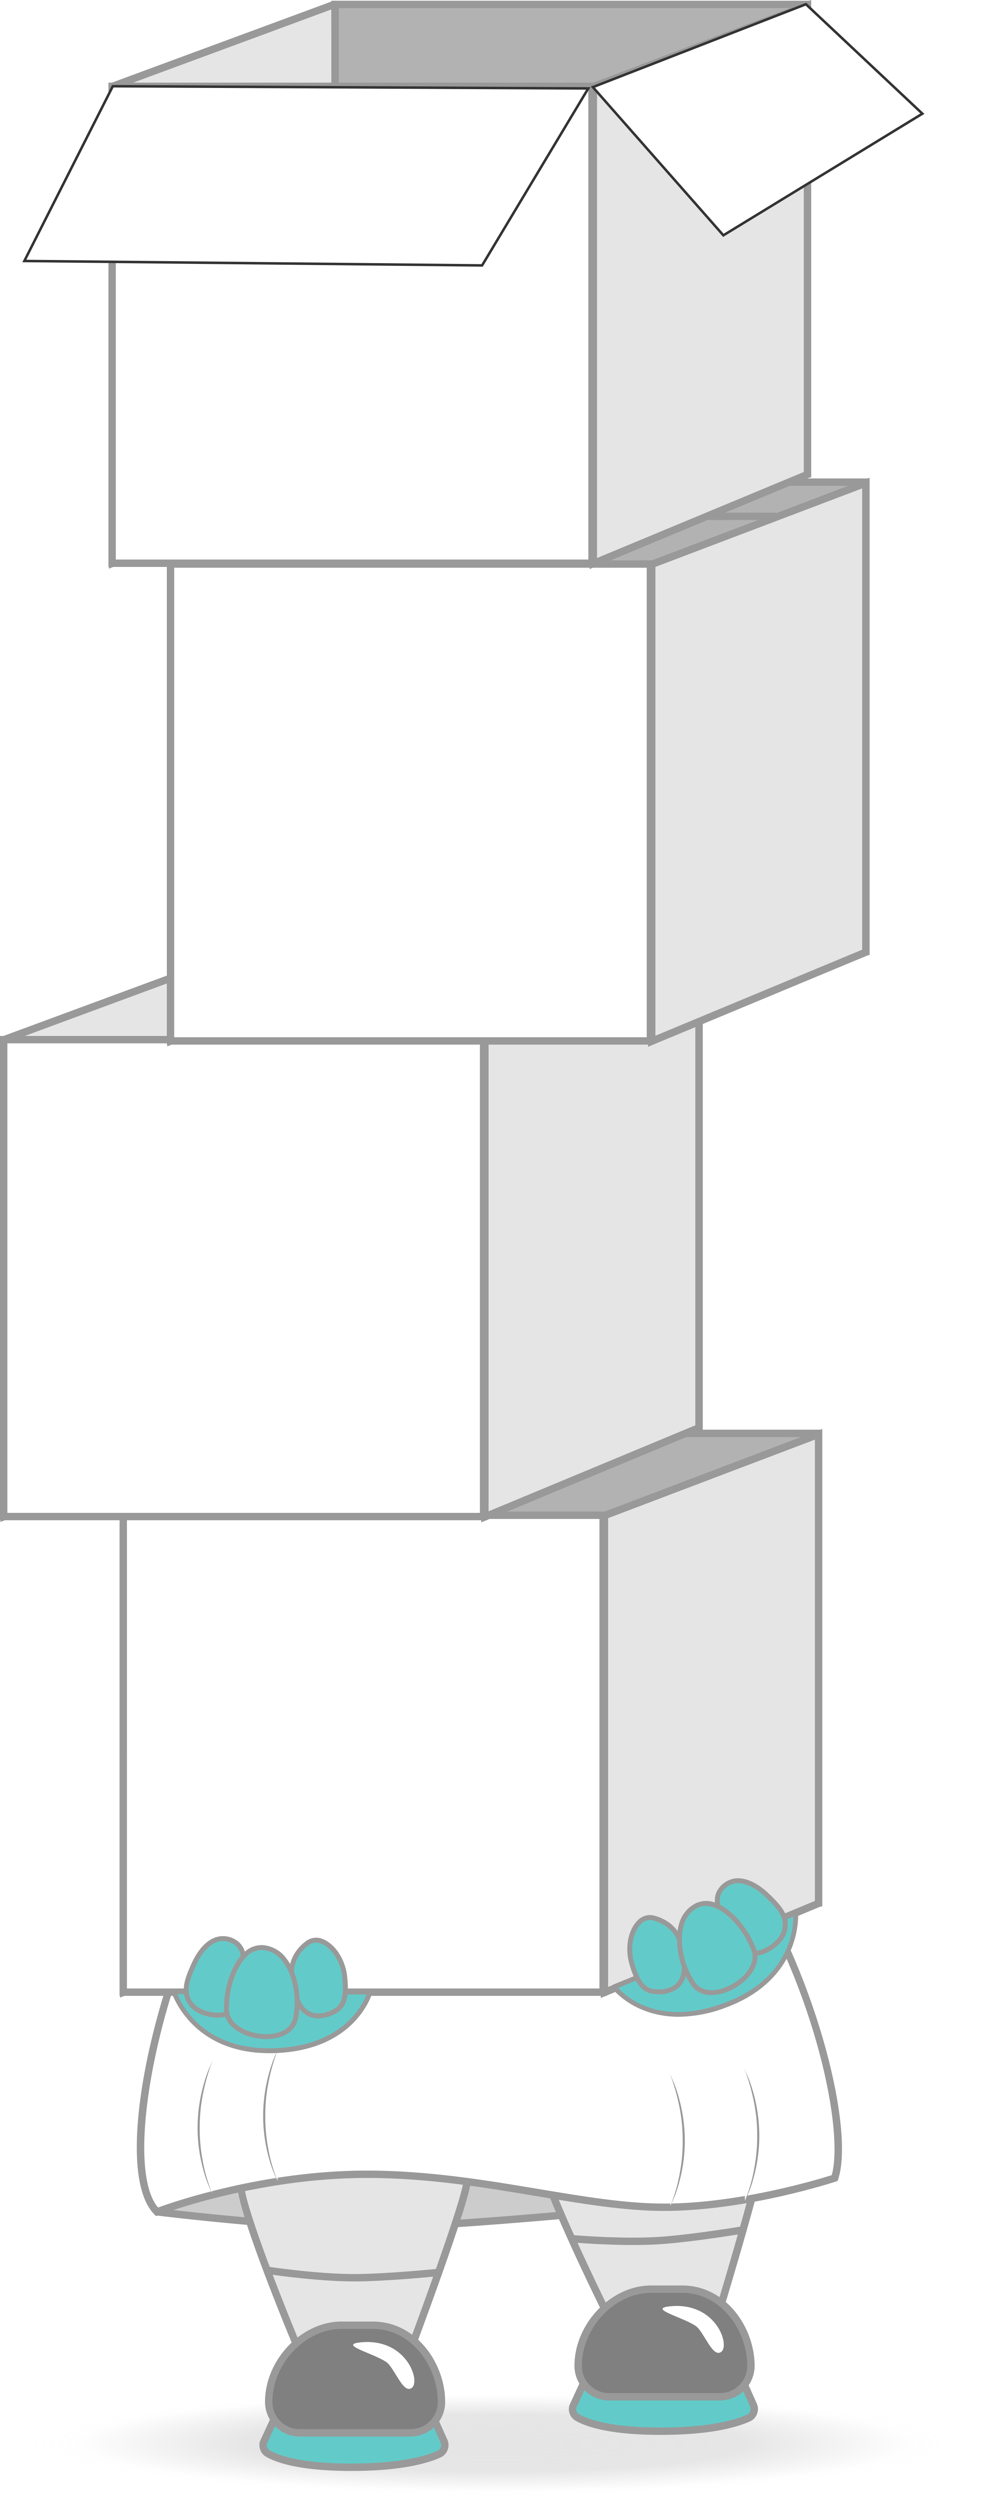 <svg xmlns="http://www.w3.org/2000/svg" xmlns:xlink="http://www.w3.org/1999/xlink" width="400.485" height="1015.173" viewBox="0 0 400.485 1015.173">
  <defs>
    <radialGradient id="radial-gradient" cx="0.5" cy="0.5" r="0.476" gradientUnits="objectBoundingBox">
      <stop offset="0" stop-color="#e5e5e5"/>
      <stop offset="0.527" stop-color="#e5e5e5" stop-opacity="0.961"/>
      <stop offset="0.882" stop-color="#e5e5e5" stop-opacity="0.027"/>
      <stop offset="1" stop-color="#e5e5e5" stop-opacity="0"/>
    </radialGradient>
  </defs>
  <g id="Grupo_2223" data-name="Grupo 2223" transform="translate(-891.923 -3024.453)">
    <g id="Grupo_2194" data-name="Grupo 2194" transform="translate(-25)">
      <ellipse id="Elipse_138" data-name="Elipse 138" cx="199.313" cy="23.087" rx="199.313" ry="23.087" transform="translate(918.781 3993.453)" fill="url(#radial-gradient)" style="mix-blend-mode: multiply;isolation: isolate"/>
      <g id="Grupo_2138" data-name="Grupo 2138">
        <path id="Trazado_2631" data-name="Trazado 2631" d="M980.7,3922.589s51.319,6.374,84.641,6.374,114.569-8.228,114.569-8.228l-116.7-39.693Z" fill="#ccc"/>
        <path id="Trazado_2632" data-name="Trazado 2632" d="M1065.345,3930.463c-33.033,0-84.312-6.322-84.826-6.386a1.5,1.5,0,0,1-.49-2.828l82.513-41.546a1.486,1.486,0,0,1,1.158-.08l116.7,39.692a1.5,1.5,0,0,1-.332,2.912C1179.252,3922.31,1098.362,3930.463,1065.345,3930.463Zm-79.511-8.778c13.663,1.574,52.677,5.778,79.511,5.778,27.2,0,87.176-5.573,107.518-7.541l-109.533-37.256Z" fill="#999"/>
      </g>
      <g id="Grupo_2144" data-name="Grupo 2144">
        <g id="Grupo_2140" data-name="Grupo 2140">
          <g id="Grupo_2139" data-name="Grupo 2139">
            <path id="Trazado_2633" data-name="Trazado 2633" d="M1014.874,3910.3c-2.536,6.847,25.106,72.527,25.106,72.527h42.1s24.6-65.426,24.6-73.034l-45.139-5.833Z" fill="#e5e5e5"/>
            <path id="Trazado_2634" data-name="Trazado 2634" d="M1083.114,3984.33h-44.13l-.387-.918c-4.654-11.06-27.739-66.583-25.129-73.63l.313-.844,47.749-6.487,46.644,6.026v1.319c0,7.659-22.167,66.839-24.695,73.562Zm-42.138-3h40.061c6.679-17.81,22.327-60.663,23.992-70.234l-43.489-5.62-45.377,6.167C1016.063,3918.311,1028.465,3951.524,1040.976,3981.33Z" fill="#999"/>
          </g>
          <path id="Trazado_2635" data-name="Trazado 2635" d="M1060.726,3950.85c-15.491,0-35.468-3.031-35.668-3.062l.454-2.965c.2.03,19.955,3.027,35.214,3.027,13.1,0,33.7-2.1,33.908-2.117l.3,2.985C1094.731,3948.739,1073.981,3950.85,1060.726,3950.85Z" fill="#999"/>
        </g>
        <g id="Grupo_2143" data-name="Grupo 2143">
          <g id="Grupo_2141" data-name="Grupo 2141">
            <path id="Trazado_2636" data-name="Trazado 2636" d="M1029,4005.246l-5.091,11.047a3.974,3.974,0,0,0,1.85,4.46c3.883,2.209,13.176,5.553,33.85,5.553,20.276,0,30.79-3.16,35.618-5.329a4,4,0,0,0,2.019-5.291l-4.673-10.44Z" fill="#62cbc9"/>
            <path id="Trazado_2637" data-name="Trazado 2637" d="M1059.613,4027.807c-20.236,0-29.98-3.127-34.592-5.75a5.479,5.479,0,0,1-2.56-6.141l.089-.251,5.494-11.919h65.505l5.07,11.326a5.517,5.517,0,0,1-2.773,7.274C1090.3,4024.837,1079.512,4027.807,1059.613,4027.807Zm-34.276-11.022a2.47,2.47,0,0,0,1.168,2.664c3.517,2,12.5,5.358,33.108,5.358,20.389,0,30.682-3.256,35-5.2a2.511,2.511,0,0,0,1.264-3.311l-4.276-9.552h-61.64Z" fill="#999"/>
          </g>
          <g id="Grupo_2142" data-name="Grupo 2142">
            <path id="Trazado_2638" data-name="Trazado 2638" d="M1083.691,4012.331h-45.079a12.55,12.55,0,0,1-12.55-12.55h0c0-15.868,13.717-31.14,29.585-31.14h12.715c15.868,0,27.879,15.272,27.879,31.14h0A12.55,12.55,0,0,1,1083.691,4012.331Z" fill="gray"/>
            <path id="Trazado_2639" data-name="Trazado 2639" d="M1083.691,4013.831h-45.079a14.066,14.066,0,0,1-14.05-14.05c0-17.082,14.816-32.64,31.085-32.64h12.715c17.573,0,29.379,16.877,29.379,32.64A14.066,14.066,0,0,1,1083.691,4013.831Zm-28.044-43.69c-14.7,0-28.085,14.127-28.085,29.64a11.063,11.063,0,0,0,11.05,11.05h45.079a11.062,11.062,0,0,0,11.05-11.05c0-14.313-10.6-29.64-26.379-29.64Z" fill="#999"/>
          </g>
          <path id="Trazado_2640" data-name="Trazado 2640" d="M1084.245,3994.029c3.505-2.881-2.263-19.93-20.245-18.489-10.522.844,4.581,4.411,9.839,8.059C1077.195,3985.926,1080.739,3996.911,1084.245,3994.029Z" fill="#fff"/>
        </g>
      </g>
      <g id="Grupo_2151" data-name="Grupo 2151">
        <g id="Grupo_2146" data-name="Grupo 2146">
          <g id="Grupo_2145" data-name="Grupo 2145">
            <path id="Trazado_2641" data-name="Trazado 2641" d="M1136.318,3898.219c-2.095,6.994,29.673,70.78,29.673,70.78l42.01-2.681s20.382-66.859,19.9-74.452l-45.419-2.946Z" fill="#e5e5e5"/>
            <path id="Trazado_2642" data-name="Trazado 2642" d="M1165.093,3970.559l-.445-.891c-5.349-10.74-31.923-64.682-29.767-71.88l.258-.862,47.24-9.516,46.933,3.045.084,1.315c.487,7.645-17.865,68.116-19.96,74.986l-.3.993Zm-27.4-71.086c.324,6.662,14.815,39.017,29.2,67.965l39.979-2.55c5.532-18.2,18.419-61.961,19.472-71.62l-43.76-2.838Z" fill="#999"/>
          </g>
          <path id="Trazado_2643" data-name="Trazado 2643" d="M1174.072,3936.064c-12.745,0-25.046-1.071-25.2-1.085l.264-2.988c.2.018,20.109,1.752,35.336.778,13.077-.835,33.5-4.237,33.7-4.271l.495,2.959c-.206.034-20.78,3.462-34.008,4.307C1181.268,3935.979,1177.652,3936.064,1174.072,3936.064Z" fill="#999"/>
        </g>
        <g id="Grupo_2150" data-name="Grupo 2150">
          <g id="Grupo_2149" data-name="Grupo 2149">
            <g id="Grupo_2147" data-name="Grupo 2147">
              <path id="Trazado_2644" data-name="Trazado 2644" d="M1154.695,3990.6l-5.091,11.046a3.976,3.976,0,0,0,1.85,4.461c3.884,2.209,13.177,5.553,33.851,5.553,20.276,0,30.789-3.16,35.618-5.329a4,4,0,0,0,2.019-5.291l-4.673-10.44Z" fill="#62cbc9"/>
              <path id="Trazado_2645" data-name="Trazado 2645" d="M1185.305,4013.162c-20.238,0-29.982-3.126-34.592-5.749a5.48,5.48,0,0,1-2.561-6.142l.09-.251,5.493-11.918h65.506l5.07,11.327a5.515,5.515,0,0,1-2.773,7.272C1215.991,4010.192,1205.2,4013.162,1185.305,4013.162Zm-34.276-11.022a2.472,2.472,0,0,0,1.167,2.666c3.517,2,12.495,5.356,33.109,5.356,20.388,0,30.682-3.256,35-5.2a2.512,2.512,0,0,0,1.265-3.311l-4.277-9.552h-61.64Z" fill="#999"/>
            </g>
            <g id="Grupo_2148" data-name="Grupo 2148">
              <path id="Trazado_2646" data-name="Trazado 2646" d="M1209.382,3997.687H1164.3a12.55,12.55,0,0,1-12.55-12.55h0c0-15.868,13.717-31.14,29.585-31.14h12.716c15.868,0,27.878,15.272,27.878,31.14h0A12.55,12.55,0,0,1,1209.382,3997.687Z" fill="gray"/>
              <path id="Trazado_2647" data-name="Trazado 2647" d="M1209.382,3999.187H1164.3a14.065,14.065,0,0,1-14.05-14.049c0-17.083,14.817-32.641,31.085-32.641h12.716c17.573,0,29.378,16.877,29.378,32.641A14.065,14.065,0,0,1,1209.382,3999.187Zm-28.044-43.69c-14.7,0-28.085,14.128-28.085,29.641a11.062,11.062,0,0,0,11.05,11.049h45.079a11.062,11.062,0,0,0,11.05-11.049c0-14.315-10.6-29.641-26.378-29.641Z" fill="#999"/>
            </g>
          </g>
          <path id="Trazado_2648" data-name="Trazado 2648" d="M1209.936,3979.385c3.506-2.882-2.262-19.931-20.244-18.489-10.523.844,4.58,4.411,9.839,8.058C1202.886,3971.282,1206.431,3982.267,1209.936,3979.385Z" fill="#fff"/>
        </g>
      </g>
      <g id="Grupo_2157" data-name="Grupo 2157">
        <g id="Grupo_2152" data-name="Grupo 2152">
          <path id="Trazado_2649" data-name="Trazado 2649" d="M1255.951,3908.871c6.018-18.3-6.964-77.081-35.7-123.374-35.088-56.52-22.646-221-110.067-221s-65.984,156.361-100.552,212.887c-28.428,46.484-45.836,128.295-28.926,145.205,0,0,39.168-15.264,85.242-15.264s86.81,13.4,120.631,13.4S1255.951,3908.871,1255.951,3908.871Z" fill="#fff"/>
          <path id="Trazado_2650" data-name="Trazado 2650" d="M980.336,3924.342l-.693-.693c-18.341-18.342,1.157-102,28.707-147.048,11.941-19.525,17.107-51.073,22.576-84.473,5.076-31,10.325-63.057,21.483-87.485,12.8-28.024,31.7-41.646,57.773-41.646,58.71,0,73.363,72.832,86.291,137.09,6.776,33.679,13.176,65.492,25.05,84.619,27.826,44.823,42.366,104.833,35.852,124.634l-.235.716-.715.238c-.358.119-36.174,11.932-69.848,11.932-15.73,0-33.021-2.888-51.327-5.947-21.933-3.665-44.614-7.454-69.3-7.454-45.268,0-84.308,15.01-84.7,15.161ZM1110.182,3566c-55.563,0-66.1,64.367-76.3,126.615-5.519,33.7-10.73,65.528-22.978,85.554-28.357,46.371-44.643,125.2-29.786,142.666,6.336-2.317,42.969-15.007,84.823-15.007,24.939,0,48.772,3.982,69.8,7.5,18.18,3.037,35.352,5.906,50.833,5.906,30.537,0,62.929-9.877,68.168-11.543,5.016-17.728-6.426-74.125-35.771-121.4-12.159-19.587-18.611-51.656-25.442-85.609-6.546-32.535-13.314-66.176-25.624-91.881C1154.116,3580,1135.234,3566,1110.182,3566Z" fill="#999"/>
        </g>
        <g id="Grupo_2153" data-name="Grupo 2153">
          <path id="Trazado_2651" data-name="Trazado 2651" d="M1003.022,3914.838s-12.508-24.611.4-54.065" fill="#fff"/>
          <path id="Trazado_2652" data-name="Trazado 2652" d="M1003.022,3914.838a47.39,47.39,0,0,1-2.673-6.43,68.909,68.909,0,0,1-1.8-6.744,64.14,64.14,0,0,1-1.372-13.89,65.44,65.44,0,0,1,3.6-20.561,32.652,32.652,0,0,1,1.276-3.242l1.372-3.2a84.047,84.047,0,0,0-3.919,13.288,67.132,67.132,0,0,0-1.454,13.72,68.28,68.28,0,0,0,1.155,13.755A64.179,64.179,0,0,0,1003.022,3914.838Z" fill="#999"/>
        </g>
        <g id="Grupo_2154" data-name="Grupo 2154">
          <path id="Trazado_2653" data-name="Trazado 2653" d="M1029.651,3910s-12.508-24.612.4-54.065" fill="#fff"/>
          <path id="Trazado_2654" data-name="Trazado 2654" d="M1029.651,3910a47.4,47.4,0,0,1-2.673-6.431,68.929,68.929,0,0,1-1.8-6.743,64.206,64.206,0,0,1-1.372-13.891,65.489,65.489,0,0,1,3.6-20.561,32.88,32.88,0,0,1,1.277-3.242l1.372-3.2a84.043,84.043,0,0,0-3.919,13.287,67.138,67.138,0,0,0-1.454,13.721,68.2,68.2,0,0,0,1.155,13.754A64.209,64.209,0,0,0,1029.651,3910Z" fill="#999"/>
        </g>
        <g id="Grupo_2155" data-name="Grupo 2155">
          <path id="Trazado_2655" data-name="Trazado 2655" d="M1189.229,3920.083s12.507-24.611-.4-54.064" fill="#fff"/>
          <path id="Trazado_2656" data-name="Trazado 2656" d="M1189.229,3920.083a64.116,64.116,0,0,0,3.814-13.3,68.2,68.2,0,0,0,1.156-13.754,67.138,67.138,0,0,0-1.454-13.721,84.056,84.056,0,0,0-3.92-13.288l1.373,3.2a33.234,33.234,0,0,1,1.276,3.242,65.44,65.44,0,0,1,3.6,20.561,64.2,64.2,0,0,1-1.372,13.89,69.487,69.487,0,0,1-1.8,6.744A47.528,47.528,0,0,1,1189.229,3920.083Z" fill="#999"/>
        </g>
        <g id="Grupo_2156" data-name="Grupo 2156">
          <path id="Trazado_2657" data-name="Trazado 2657" d="M1219.489,3918.066s12.507-24.612-.4-54.065" fill="#fff"/>
          <path id="Trazado_2658" data-name="Trazado 2658" d="M1219.489,3918.066a64.17,64.17,0,0,0,3.815-13.3,68.256,68.256,0,0,0,1.155-13.754,67.148,67.148,0,0,0-1.454-13.721,83.955,83.955,0,0,0-3.92-13.287l1.373,3.2a33.252,33.252,0,0,1,1.276,3.243,65.44,65.44,0,0,1,3.6,20.56,64.214,64.214,0,0,1-1.372,13.891,69.2,69.2,0,0,1-1.8,6.743A47.415,47.415,0,0,1,1219.489,3918.066Z" fill="#999"/>
        </g>
      </g>
      <g id="Grupo_2181" data-name="Grupo 2181">
        <g id="Grupo_2162" data-name="Grupo 2162">
          <g id="Grupo_2158" data-name="Grupo 2158">
            <rect id="Rectángulo_498" data-name="Rectángulo 498" width="191.847" height="190.605" transform="translate(1057.537 3606.479)" fill="#b2b2b2"/>
            <path id="Trazado_2659" data-name="Trazado 2659" d="M1250.884,3798.583H1056.037v-193.6h194.847Zm-191.847-3h188.847v-187.6H1059.037Z" fill="#999"/>
          </g>
          <g id="Grupo_2159" data-name="Grupo 2159">
            <path id="Trazado_2660" data-name="Trazado 2660" d="M1249.414,3797.333l-86.982,36.19V3639.876l86.982-33.015Z" fill="#e5e5e5"/>
            <path id="Trazado_2661" data-name="Trazado 2661" d="M1160.931,3835.772V3638.841l89.983-34.154v193.647l-.924.384Zm3-194.861v190.363l83.983-34.942v-187.3Z" fill="#999"/>
          </g>
          <g id="Grupo_2160" data-name="Grupo 2160">
            <path id="Trazado_2662" data-name="Trazado 2662" d="M1057.647,3797.2l-90.5,36.19V3639.746L1057,3606.558a.371.371,0,0,1,.5.348Z" fill="#e5e5e5"/>
            <path id="Trazado_2663" data-name="Trazado 2663" d="M965.651,3835.608V3638.7l90.833-33.55a1.872,1.872,0,0,1,2.519,1.755l.145,191.313Zm3-194.817v190.386l87.495-34.99-.141-187.661Zm88.874-32.826h0Z" fill="#999"/>
          </g>
          <g id="Grupo_2161" data-name="Grupo 2161">
            <rect id="Rectángulo_499" data-name="Rectángulo 499" width="194.917" height="193.647" transform="translate(966.988 3639.746)" fill="#fff"/>
            <path id="Trazado_2664" data-name="Trazado 2664" d="M1163.4,3834.893H965.488V3638.246H1163.4Zm-194.916-3H1160.4V3641.246H968.488Z" fill="#999"/>
          </g>
        </g>
        <g id="Grupo_2167" data-name="Grupo 2167">
          <g id="Grupo_2163" data-name="Grupo 2163">
            <rect id="Rectángulo_500" data-name="Rectángulo 500" width="191.847" height="190.605" transform="translate(1008.972 3413.349)" fill="#b2b2b2"/>
            <path id="Trazado_2665" data-name="Trazado 2665" d="M1202.32,3605.454H1007.472v-193.6H1202.32Zm-191.848-3H1199.32v-187.6H1010.472Z" fill="#999"/>
          </g>
          <g id="Grupo_2164" data-name="Grupo 2164">
            <path id="Trazado_2666" data-name="Trazado 2666" d="M1200.849,3604.2l-86.982,36.19V3446.747l86.982-33.015Z" fill="#e5e5e5"/>
            <path id="Trazado_2667" data-name="Trazado 2667" d="M1112.367,3642.643V3445.712l89.982-34.154v193.647l-.924.384Zm3-194.861v190.362l83.982-34.941v-187.3Z" fill="#999"/>
          </g>
          <g id="Grupo_2165" data-name="Grupo 2165">
            <path id="Trazado_2668" data-name="Trazado 2668" d="M1009.082,3604.074l-90.495,36.19V3446.617l89.852-33.188a.372.372,0,0,1,.5.348Z" fill="#e5e5e5"/>
            <path id="Trazado_2669" data-name="Trazado 2669" d="M917.087,3642.479V3445.572l90.832-33.55a1.872,1.872,0,0,1,2.52,1.755l.144,191.313Zm3-194.817v190.386l87.494-34.99-.141-187.661Z" fill="#999"/>
          </g>
          <g id="Grupo_2166" data-name="Grupo 2166">
            <rect id="Rectángulo_501" data-name="Rectángulo 501" width="194.917" height="193.647" transform="translate(918.423 3446.617)" fill="#fff"/>
            <path id="Trazado_2670" data-name="Trazado 2670" d="M1114.84,3641.764H916.923V3445.117H1114.84Zm-194.917-3H1111.84V3448.117H919.923Z" fill="#999"/>
          </g>
        </g>
        <g id="Grupo_2172" data-name="Grupo 2172">
          <g id="Grupo_2168" data-name="Grupo 2168">
            <rect id="Rectángulo_502" data-name="Rectángulo 502" width="191.847" height="190.605" transform="translate(1076.737 3220.22)" fill="#b2b2b2"/>
            <path id="Trazado_2671" data-name="Trazado 2671" d="M1270.084,3412.325H1075.237v-193.6h194.847Zm-191.847-3h188.847v-187.6H1078.237Z" fill="#999"/>
          </g>
          <g id="Grupo_2169" data-name="Grupo 2169">
            <path id="Trazado_2672" data-name="Trazado 2672" d="M1268.614,3411.075l-86.982,36.19V3253.618l86.982-33.015Z" fill="#e5e5e5"/>
            <path id="Trazado_2673" data-name="Trazado 2673" d="M1180.131,3449.514V3252.583l89.983-34.153v193.646Zm3-194.861v190.362l83.983-34.941v-187.3Z" fill="#999"/>
          </g>
          <g id="Grupo_2170" data-name="Grupo 2170">
            <path id="Trazado_2674" data-name="Trazado 2674" d="M1076.847,3410.945l-90.5,36.19V3253.488L1076.2,3220.3a.371.371,0,0,1,.5.348Z" fill="#e5e5e5"/>
            <path id="Trazado_2675" data-name="Trazado 2675" d="M984.851,3449.351V3252.443l90.833-33.55a1.872,1.872,0,0,1,2.52,1.752l.144,191.316Zm3-194.818v190.386l87.495-34.989-.141-187.662Z" fill="#999"/>
          </g>
          <g id="Grupo_2171" data-name="Grupo 2171">
            <rect id="Rectángulo_503" data-name="Rectángulo 503" width="194.916" height="193.647" transform="translate(986.188 3253.488)" fill="#fff"/>
            <path id="Trazado_2676" data-name="Trazado 2676" d="M1182.6,3448.635H984.688V3251.988H1182.6Zm-194.916-3H1179.6V3254.988H987.688Z" fill="#999"/>
          </g>
        </g>
        <g id="Grupo_2179" data-name="Grupo 2179">
          <g id="Grupo_2173" data-name="Grupo 2173">
            <rect id="Rectángulo_504" data-name="Rectángulo 504" width="191.847" height="190.605" transform="translate(1053.019 3026.244)" fill="#b2b2b2"/>
            <path id="Trazado_2677" data-name="Trazado 2677" d="M1246.367,3218.35H1051.519V3024.744h194.848Zm-191.848-3h188.848V3027.744H1054.519Z" fill="#999"/>
          </g>
          <g id="Grupo_2174" data-name="Grupo 2174">
            <path id="Trazado_2678" data-name="Trazado 2678" d="M1244.9,3217.1l-86.982,36.19V3059.642l86.982-33.015Z" fill="#e5e5e5"/>
            <path id="Trazado_2679" data-name="Trazado 2679" d="M1156.414,3255.538V3058.607l89.982-34.154V3218.1Zm3-194.86V3251.04L1243.4,3216.1V3028.8Z" fill="#999"/>
          </g>
          <g id="Grupo_2175" data-name="Grupo 2175">
            <path id="Trazado_2680" data-name="Trazado 2680" d="M1053.129,3216.969l-90.5,36.19V3059.512l89.851-33.188a.372.372,0,0,1,.5.348Z" fill="#e5e5e5"/>
            <path id="Trazado_2681" data-name="Trazado 2681" d="M961.134,3255.375V3058.468l90.832-33.551a1.871,1.871,0,0,1,2.52,1.756l.144,191.311Zm3-194.818v190.386l87.494-34.99-.141-187.661Zm88.873-32.827h0Z" fill="#999"/>
          </g>
          <g id="Grupo_2176" data-name="Grupo 2176">
            <rect id="Rectángulo_505" data-name="Rectángulo 505" width="194.916" height="193.647" transform="translate(962.47 3059.512)" fill="#fff"/>
            <path id="Trazado_2682" data-name="Trazado 2682" d="M1158.887,3254.659H960.97V3058.013h197.917Zm-194.917-3h191.917V3061.013H963.97Z" fill="#999"/>
          </g>
          <g id="Grupo_2177" data-name="Grupo 2177">
            <path id="Trazado_2683" data-name="Trazado 2683" d="M1155.854,3060.367l-43.114,71.857-185.93-1.8,35.928-70.959Z" fill="#fff"/>
            <path id="Trazado_2684" data-name="Trazado 2684" d="M1113.027,3132.736l-.292,0-186.751-1.8,36.442-71.973.315,0,194.011.9Zm-185.391-2.81,184.817,1.785,42.5-70.838-191.9-.893Z" fill="#333"/>
          </g>
          <g id="Grupo_2178" data-name="Grupo 2178">
            <path id="Trazado_2685" data-name="Trazado 2685" d="M1157.737,3059.828l52.994,60.18,80.839-49.4-47.307-44.438Z" fill="#fff"/>
            <path id="Trazado_2686" data-name="Trazado 2686" d="M1210.632,3120.667l-53.76-61.05,87.506-34.04.235.22,47.795,44.9-.571.35Zm-52.03-60.628,52.229,59.312,79.9-48.83-46.585-43.76Z" fill="#333"/>
          </g>
        </g>
        <g id="Grupo_2180" data-name="Grupo 2180">
          <line id="Línea_107" data-name="Línea 107" x1="27.414" transform="translate(1204.582 3234.124)" fill="#e5e5e5"/>
          <rect id="Rectángulo_506" data-name="Rectángulo 506" width="27.414" height="3" transform="translate(1204.581 3232.624)" fill="#999"/>
        </g>
      </g>
      <g id="Grupo_2187" data-name="Grupo 2187">
        <g id="Grupo_2182" data-name="Grupo 2182">
          <path id="Trazado_2687" data-name="Trazado 2687" d="M987.592,3833.179s7.463,24.935,40.587,23.967,39-23.793,39-23.793Z" fill="#62cbc9"/>
          <path id="Trazado_2688" data-name="Trazado 2688" d="M1026.336,3858.174c-31.935,0-39.627-24.457-39.7-24.708a1,1,0,0,1,.958-1.287h0l79.587.174a1,1,0,0,1,.966,1.249c-.06.236-6.45,23.565-39.939,24.544C1027.577,3858.164,1026.95,3858.174,1026.336,3858.174Zm-37.32-23.992c2.023,5.048,11.138,22.809,39.134,21.964,27.53-.8,35.818-17.112,37.634-21.8Z" fill="#999"/>
        </g>
        <g id="Grupo_2186" data-name="Grupo 2186">
          <g id="Grupo_2183" data-name="Grupo 2183">
            <path id="Trazado_2689" data-name="Trazado 2689" d="M1041.831,3813.424c5.493-4.119,13.911,3.478,15.07,13.447s-1.159,12.752-4.173,14.375-11.247,4.694-15.129-4.84S1034.412,3818.989,1041.831,3813.424Z" fill="#62cbc9"/>
            <path id="Trazado_2690" data-name="Trazado 2690" d="M1046.219,3844.038a9.7,9.7,0,0,1-3.293-.553c-2.74-.985-4.844-3.24-6.254-6.7-4.292-10.543-2.758-18.671,4.559-24.158a6.932,6.932,0,0,1,7.148-.654c4.832,2.077,8.745,8.156,9.515,14.785,1.167,10.031-1.032,13.4-4.692,15.371A15.486,15.486,0,0,1,1046.219,3844.038Zm-1-30.755a4.543,4.543,0,0,0-2.784.941h0c-6.59,4.943-7.868,12.075-3.906,21.8,1.186,2.913,2.9,4.789,5.078,5.573,3.438,1.238,7.2-.452,8.651-1.237,2.372-1.277,4.806-3.47,3.654-13.379-.772-6.636-4.769-11.651-8.319-13.177A6.085,6.085,0,0,0,1045.215,3813.283Zm-3.384.142h0Z" fill="#999"/>
          </g>
          <g id="Grupo_2184" data-name="Grupo 2184">
            <path id="Trazado_2691" data-name="Trazado 2691" d="M1012.85,3813.424c-7.65-5.132-13.91,1.623-16.924,8.115s-5.1,11.824-1.392,16.693,14.143,6.028,16.693,2.318S1019.481,3817.872,1012.85,3813.424Z" fill="#62cbc9"/>
            <path id="Trazado_2692" data-name="Trazado 2692" d="M1005.338,3843.739c-3.854,0-9.012-1.506-11.6-4.9-4-5.25-1.892-10.892,1.279-17.721,1.183-2.547,4.524-8.635,10-10.165a9.862,9.862,0,0,1,8.39,1.641,8.234,8.234,0,0,1,3.218,5.586c1.464,7.663-2.553,20-4.574,22.937-1.111,1.615-3.371,2.544-6.363,2.617C1005.573,3843.737,1005.456,3843.739,1005.338,3843.739Zm2.114-31.122a7.029,7.029,0,0,0-1.9.262c-3.243.907-6.5,4.3-8.723,9.081-2.98,6.417-4.832,11.3-1.5,15.666,2.142,2.81,6.811,4.188,10.31,4.109,2.3-.056,4.037-.694,4.763-1.751,1.95-2.836,5.574-14.542,4.259-21.428a6.353,6.353,0,0,0-2.369-4.3h0A8.674,8.674,0,0,0,1007.452,3812.617Z" fill="#999"/>
          </g>
          <g id="Grupo_2185" data-name="Grupo 2185">
            <path id="Trazado_2693" data-name="Trazado 2693" d="M1023.6,3815.279c-8.949-.567-14.922,13.447-14.69,25.271s25.5,15.534,28.053,3.478S1034.579,3815.975,1023.6,3815.279Z" fill="#62cbc9"/>
            <path id="Trazado_2694" data-name="Trazado 2694" d="M1024.975,3852.441c-.719,0-1.428-.034-2.118-.1-7.327-.7-14.814-4.96-14.948-11.772-.176-8.981,3.076-18.484,7.907-23.109a10.336,10.336,0,0,1,7.846-3.18h0a13.212,13.212,0,0,1,9.75,5.613c4.456,5.869,6.319,15.878,4.529,24.341C1036.648,3850.348,1030.552,3852.441,1024.975,3852.441Zm-1.9-36.178a8.442,8.442,0,0,0-5.874,2.642c-4.459,4.268-7.457,13.161-7.291,21.626.11,5.64,6.692,9.209,13.136,9.819,5.229.5,11.752-.918,12.939-6.529,1.679-7.936-.034-17.277-4.165-22.717a11.127,11.127,0,0,0-8.283-4.827h0C1023.381,3816.267,1023.227,3816.263,1023.074,3816.263Z" fill="#999"/>
          </g>
        </g>
      </g>
      <g id="Grupo_2193" data-name="Grupo 2193">
        <g id="Grupo_2188" data-name="Grupo 2188">
          <path id="Trazado_2695" data-name="Trazado 2695" d="M1240.075,3801.278s2.423,25.915-28.651,37.428-45.074-7.449-45.074-7.449Z" fill="#62cbc9"/>
          <path id="Trazado_2696" data-name="Trazado 2696" d="M1192.582,3843.382c-18.25,0-26.926-11.381-27.037-11.531a1,1,0,0,1,.428-1.52l73.725-29.98a1,1,0,0,1,1.372.834c.025.267,2.132,26.813-29.3,38.458A55.162,55.162,0,0,1,1192.582,3843.382ZM1168,3831.666c3.393,3.725,16.936,15.785,43.078,6.1,26.26-9.729,28.071-29.588,28.055-35.027Z" fill="#999"/>
        </g>
        <g id="Grupo_2192" data-name="Grupo 2192">
          <g id="Grupo_2189" data-name="Grupo 2189">
            <path id="Trazado_2697" data-name="Trazado 2697" d="M1182.385,3803.283c-6.636-1.761-11.594,8.436-8.934,18.114s5.852,11.388,9.255,11.764,12.187.139,12.214-10.156S1191.349,3805.663,1182.385,3803.283Z" fill="#62cbc9"/>
            <path id="Trazado_2698" data-name="Trazado 2698" d="M1184.484,3834.256a17.471,17.471,0,0,1-1.888-.1c-4.131-.455-7.432-2.754-10.109-12.493-1.769-6.435-.419-13.538,3.283-17.272a6.926,6.926,0,0,1,6.872-2.073h0c8.841,2.347,13.308,9.307,13.278,20.691-.01,3.738-1.116,6.616-3.288,8.557A12.228,12.228,0,0,1,1184.484,3834.256Zm-3.587-30.172a5.274,5.274,0,0,0-3.706,1.714c-2.72,2.743-4.547,8.892-2.776,15.334,2.645,9.619,5.723,10.74,8.4,11.034,1.645.182,5.759.343,8.485-2.093,1.73-1.545,2.611-3.924,2.62-7.071.027-10.5-3.829-16.638-11.791-18.752h0A4.775,4.775,0,0,0,1180.9,3804.084Z" fill="#999"/>
          </g>
          <g id="Grupo_2190" data-name="Grupo 2190">
            <path id="Trazado_2699" data-name="Trazado 2699" d="M1209.255,3792.425c5.17-7.624,13.506-3.707,18.732,1.183s9.159,9.052,7.544,14.956-10.854,10.887-14.608,8.4S1204.774,3799.033,1209.255,3792.425Z" fill="#62cbc9"/>
            <path id="Trazado_2700" data-name="Trazado 2700" d="M1223.421,3818.623a5.449,5.449,0,0,1-3.05-.822c-2.975-1.969-11.32-11.9-12.835-19.552a8.235,8.235,0,0,1,.891-6.385h0a9.85,9.85,0,0,1,7.164-4.664c5.661-.626,11.03,3.759,13.08,5.677,5.5,5.145,9.566,9.585,7.824,15.951-1.16,4.244-5.606,7.649-9.245,9.017A11.03,11.03,0,0,1,1223.421,3818.623Zm-13.338-25.636a6.35,6.35,0,0,0-.585,4.875c1.361,6.879,9.107,16.373,11.977,18.271,1.069.706,2.916.649,5.072-.16,3.279-1.233,7.087-4.265,8.02-7.673,1.449-5.3-2.1-9.129-7.263-13.962-3.848-3.6-8.144-5.518-11.49-5.151a7.942,7.942,0,0,0-5.731,3.8Z" fill="#999"/>
          </g>
          <g id="Grupo_2191" data-name="Grupo 2191">
            <path id="Trazado_2701" data-name="Trazado 2701" d="M1199.984,3798.172c8.085-3.878,18.873,6.877,23.088,17.927s-17.825,23.957-24.707,13.735S1190.065,3802.931,1199.984,3798.172Z" fill="#62cbc9"/>
            <path id="Trazado_2702" data-name="Trazado 2702" d="M1205.869,3834.572a9.528,9.528,0,0,1-8.333-4.18c-4.831-7.177-6.854-17.154-4.92-24.265a13.207,13.207,0,0,1,6.936-8.856,10.337,10.337,0,0,1,8.465.008c6.213,2.477,12.788,10.07,15.99,18.464,2.428,6.365-2.916,13.126-9.449,16.514A19.549,19.549,0,0,1,1205.869,3834.572Zm-2.288-36.209a7.231,7.231,0,0,0-3.164.711h0a11.122,11.122,0,0,0-5.871,7.578c-1.793,6.591.119,15.893,4.649,22.623,3.2,4.757,9.781,3.623,14.442,1.207,5.747-2.981,10.512-8.756,8.5-14.026-3.018-7.912-9.129-15.033-14.862-17.32A10,10,0,0,0,1203.581,3798.363Zm-3.6-.191h0Z" fill="#999"/>
          </g>
        </g>
      </g>
    </g>
  </g>
</svg>
